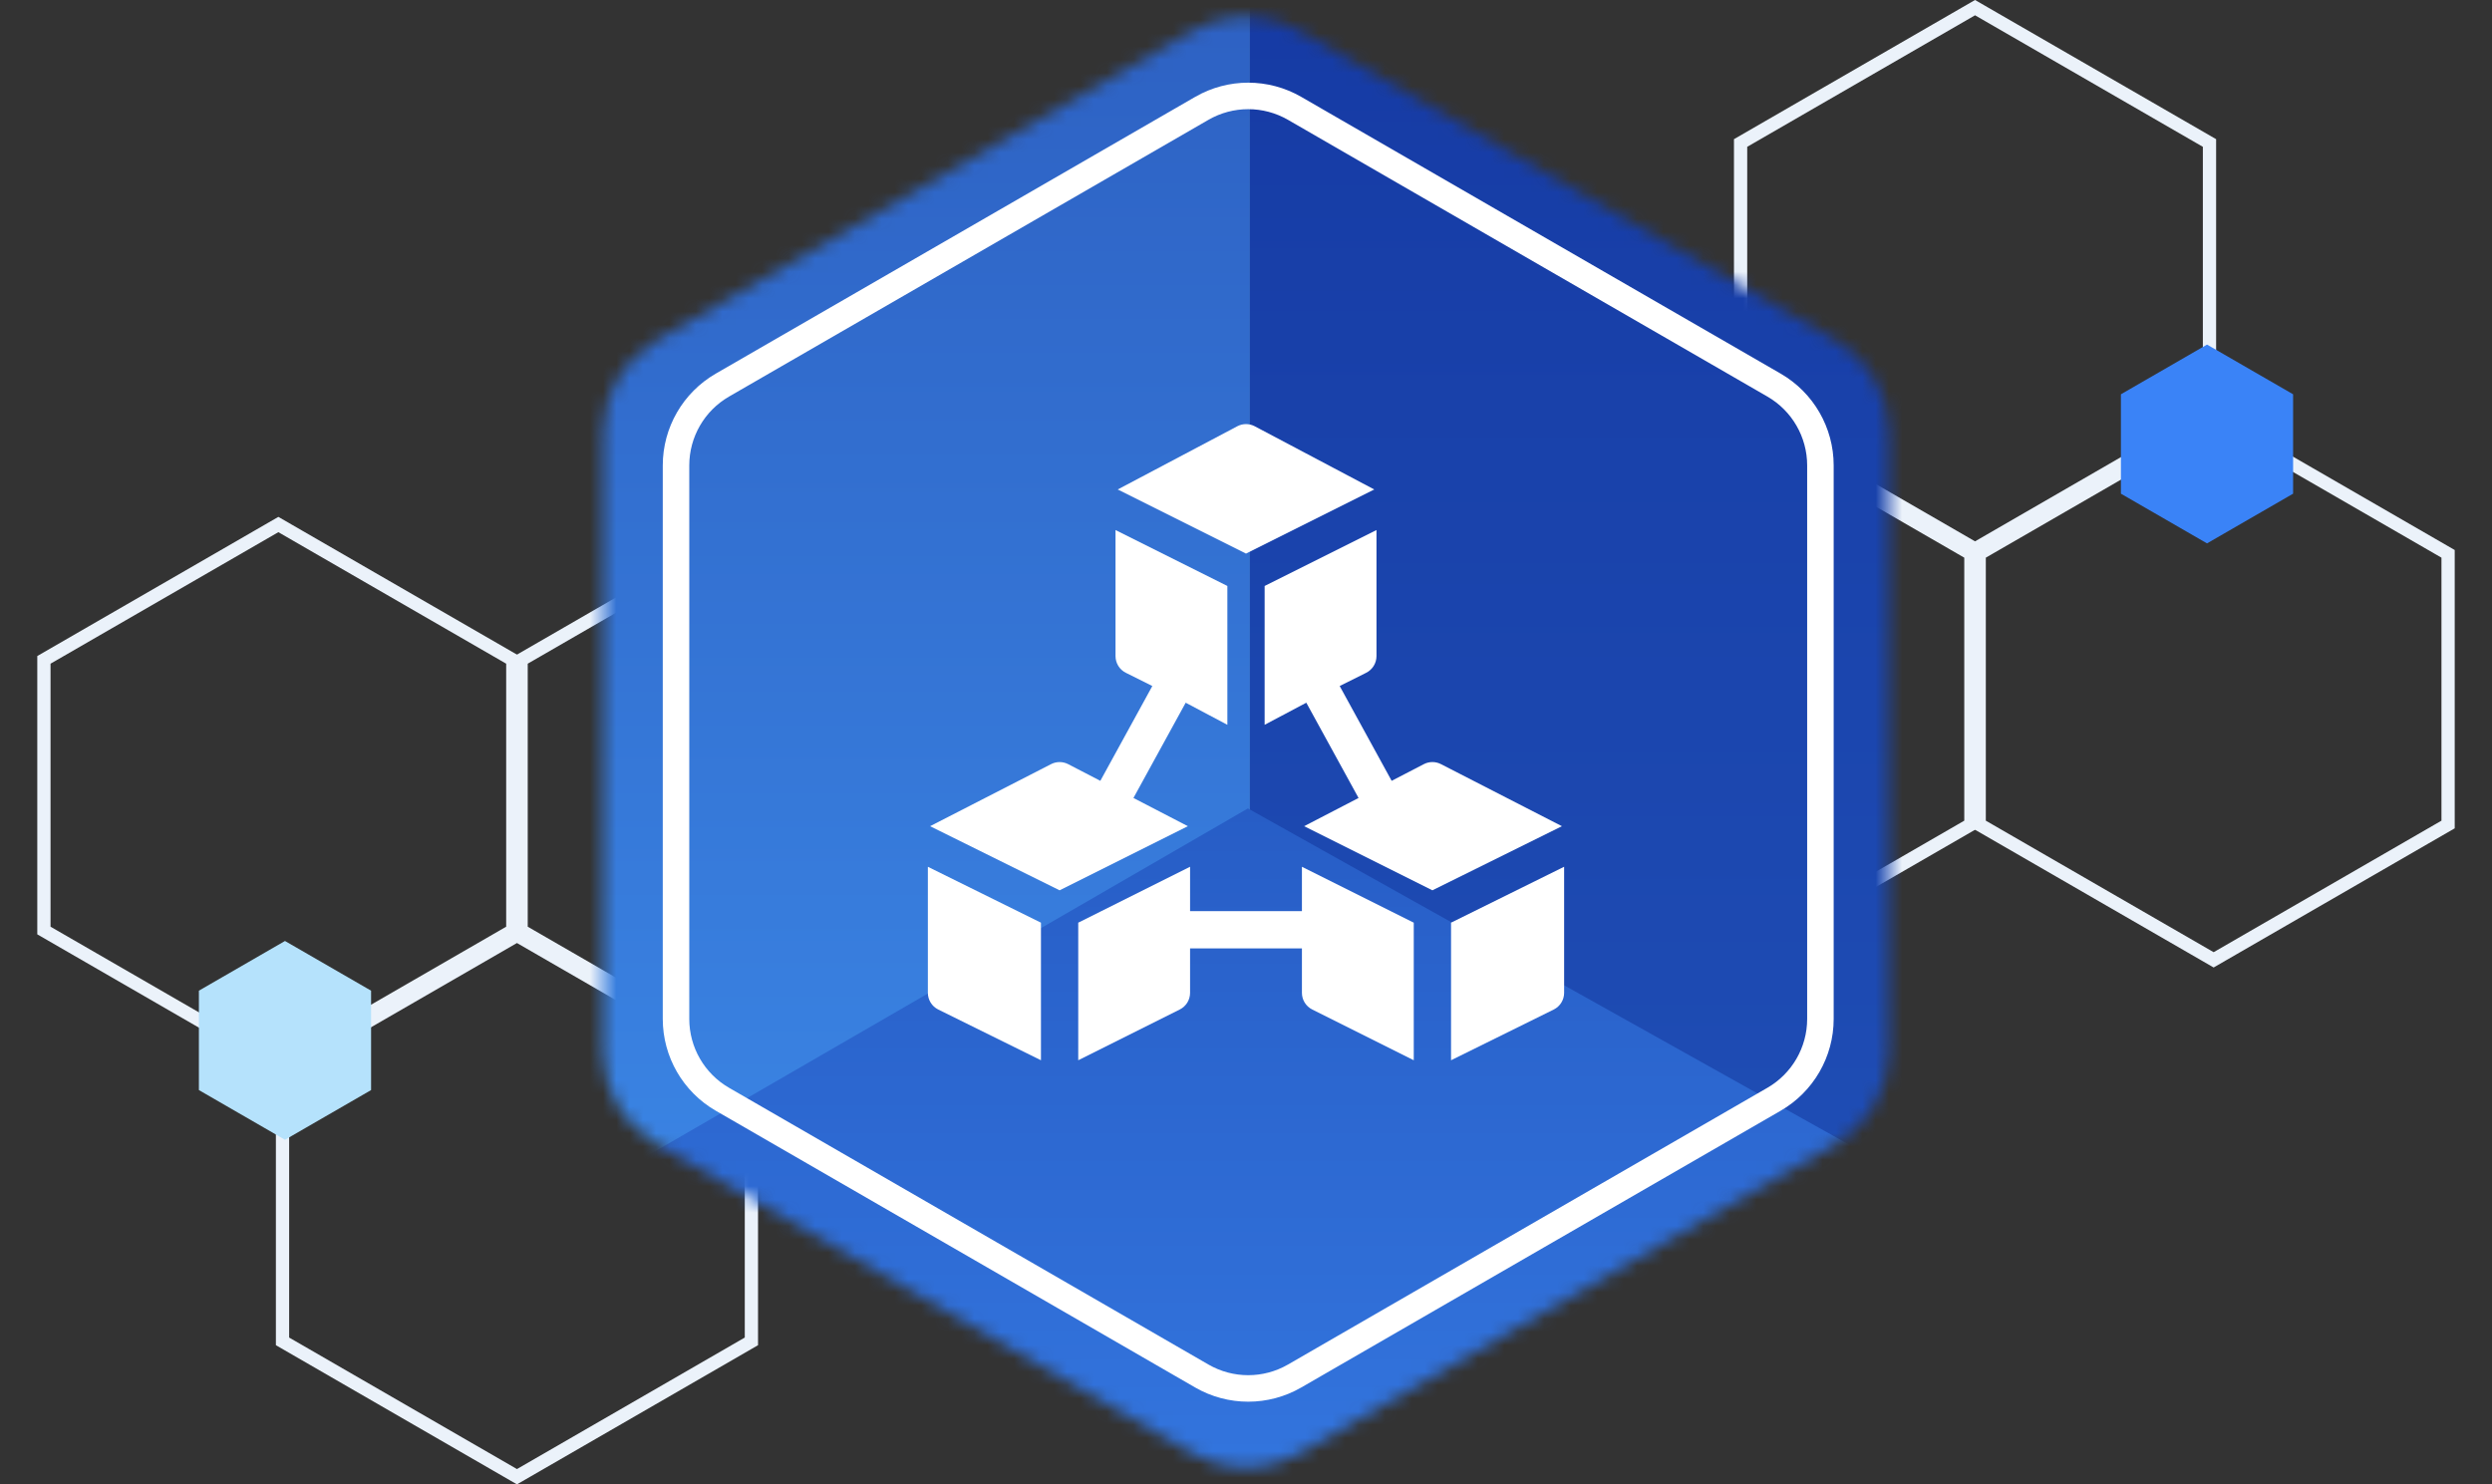 <svg width="188" height="112" viewBox="0 0 188 112" fill="none" xmlns="http://www.w3.org/2000/svg">
<rect x="0" y="0" width="188" height="112" fill="#333333" stroke="none"/>
<path d="M21.314 101.211L39 111.423L56.687 101.211V80.789L39 70.577L21.314 80.789V101.211Z" stroke="#EBF2FA"/>
<path d="M3.313 70.211L21 80.423L38.687 70.211V49.789L21 39.577L3.313 49.789V70.211Z" stroke="#EBF2FA"/>
<path d="M21.5 86L27.995 82.25V74.75L21.5 71L15.005 74.75V82.25L21.5 86Z" fill="#B5E2FC"/>
<path d="M39.313 70.211L57 80.423L74.686 70.211V49.789L57 39.577L39.313 49.789V70.211Z" stroke="#EBF2FA"/>
<path d="M166.687 10.789L149 0.577L131.313 10.789V31.211L149 41.423L166.687 31.211V10.789Z" stroke="#EBF2FA"/>
<path d="M184.687 41.789L167 31.577L149.313 41.789V62.211L167 72.423L184.687 62.211V41.789Z" stroke="#EBF2FA"/>
<path d="M166.5 26L160.005 29.75V37.25L166.5 41L172.995 37.25V29.75L166.5 26Z" fill="#3A83F7"/>
<path d="M148.687 41.789L131 31.577L113.313 41.789V62.211L131 72.423L148.687 62.211V41.789Z" stroke="#EBF2FA"/>
<mask id="mask0_40_1158" style="mask-type:alpha" maskUnits="userSpaceOnUse" x="45" y="1" width="98" height="110">
<path d="M90 2.309C92.475 0.88 95.525 0.88 98 2.309L138.497 25.691C140.973 27.12 142.497 29.761 142.497 32.619V79.381C142.497 82.239 140.973 84.88 138.497 86.309L98 109.691C95.525 111.12 92.475 111.12 90 109.691L49.503 86.309C47.027 84.88 45.503 82.239 45.503 79.381V32.619C45.503 29.761 47.027 27.12 49.503 25.691L90 2.309Z" fill="#C4C4C4"/>
</mask>
<g mask="url(#mask0_40_1158)">
<path d="M94.296 61.52V-11.467L165.76 -36V102L94.296 61.52Z" fill="url(#paint0_linear_40_1158)"/>
<path d="M94.296 61.52V-11.467L24.064 -36V102L94.296 61.52Z" fill="url(#paint1_linear_40_1158)"/>
<path d="M-9 120.661L94.144 61L200.81 120.661H-9Z" fill="url(#paint2_linear_40_1158)"/>
</g>
<path d="M90.667 8.175C92.833 6.925 95.501 6.925 97.667 8.175L133.835 29.057C136 30.307 137.335 32.618 137.335 35.119V76.881C137.335 79.382 136 81.693 133.835 82.943L97.667 103.825C95.501 105.075 92.833 105.075 90.667 103.825L54.5 82.943C52.334 81.693 51 79.382 51 76.881V35.119C51 32.618 52.334 30.307 54.5 29.057L90.667 8.175Z" stroke="white" stroke-width="2"/>
<g clip-path="url(#clip0_40_1158)">
<path d="M70 74.912C70 75.445 70.301 75.931 70.778 76.17L78.531 80V69.619L70 65.401V74.912Z" fill="white"/>
<path d="M81.344 69.619V80L89.004 76.17C89.481 75.931 89.781 75.445 89.781 74.912V71.562H98.219V74.912C98.219 75.445 98.519 75.931 98.996 76.17L106.656 80V69.619L98.219 65.401V68.75H89.781V65.4L81.344 69.619Z" fill="white"/>
<path d="M80.567 57.649C80.17 57.451 79.705 57.451 79.309 57.649L70.166 62.339L79.938 67.177L89.615 62.339L85.509 60.21L89.45 53.022L92.594 54.688V44.213L84.156 39.994V49.506C84.156 50.038 84.457 50.525 84.934 50.764L86.933 51.763L83.011 58.916L80.567 57.649Z" fill="white"/>
<path d="M109.469 80L117.223 76.17C117.699 75.931 118 75.445 118 74.912V65.4L109.469 69.619V80Z" fill="white"/>
<path d="M103.844 49.506V39.994L95.406 44.213V54.688L98.55 53.022L102.491 60.21L98.385 62.339L108.062 67.177L117.834 62.339L108.692 57.648C108.295 57.45 107.83 57.45 107.434 57.648L104.989 58.916L101.068 51.763L103.067 50.764C103.543 50.525 103.844 50.038 103.844 49.506Z" fill="white"/>
<path d="M93.371 32.149L84.323 36.932L94 41.771L103.677 36.932L94.629 32.148C94.233 31.951 93.767 31.951 93.371 32.149Z" fill="white"/>
</g>
<defs>
<linearGradient id="paint0_linear_40_1158" x1="130.028" y1="-36" x2="130.028" y2="102" gradientUnits="userSpaceOnUse">
<stop stop-color="#12339E"/>
<stop offset="1" stop-color="#2050B7"/>
</linearGradient>
<linearGradient id="paint1_linear_40_1158" x1="59.18" y1="-36" x2="59.18" y2="102" gradientUnits="userSpaceOnUse">
<stop stop-color="#2853B6"/>
<stop offset="1" stop-color="#3C89E8"/>
</linearGradient>
<linearGradient id="paint2_linear_40_1158" x1="95.905" y1="61" x2="95.905" y2="120.661" gradientUnits="userSpaceOnUse">
<stop stop-color="#275DC6"/>
<stop offset="1" stop-color="#3579E2"/>
</linearGradient>
<clipPath id="clip0_40_1158">
<rect width="48" height="48" fill="white" transform="translate(70 32)"/>
</clipPath>
</defs>
</svg>
